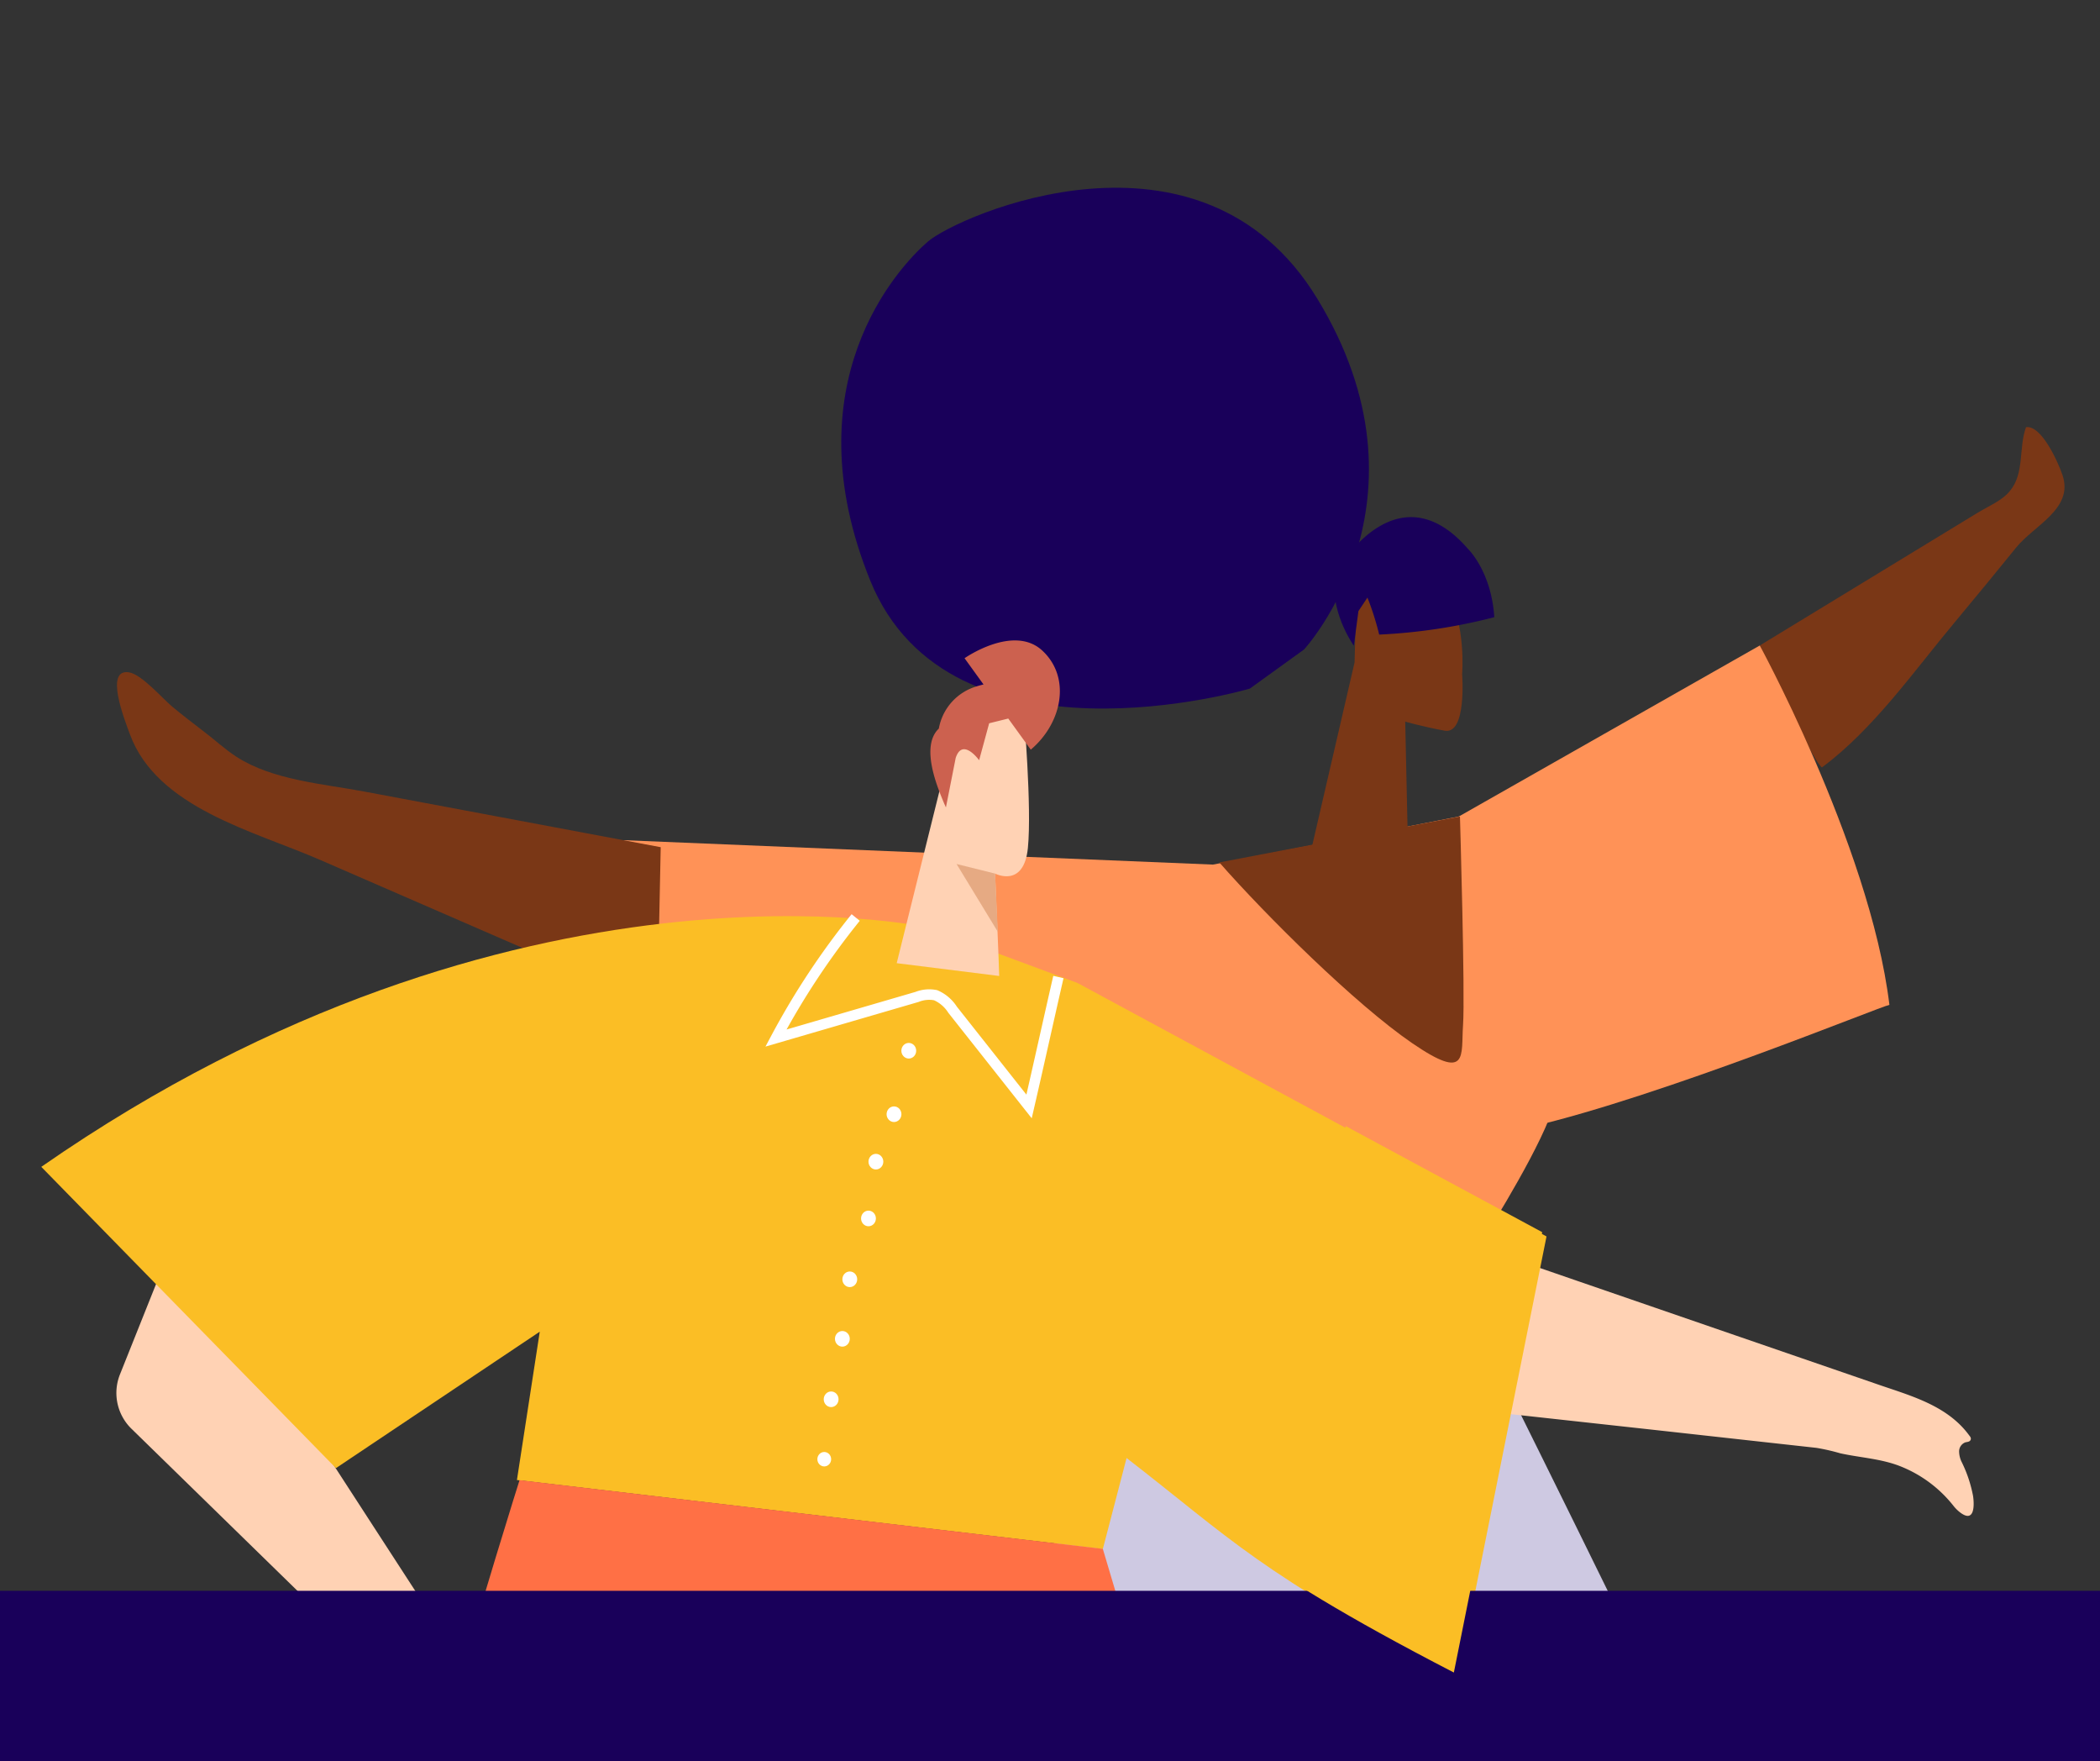 <svg id="contenu" xmlns="http://www.w3.org/2000/svg" viewBox="0 0 320 268.32"><rect x="0" y="0" width="320" height="268.32" fill="#333333" stroke="none"/><defs><style>.cls-1{fill:#19005a;}.cls-2{fill:#7a3716;}.cls-3{fill:#ff9257;}.cls-4{fill:#cec9e2;}.cls-5{fill:#ffd2b4;}.cls-6{fill:#fbbe25;}.cls-7{fill:#ff7045;}.cls-8{fill:#e6aa83;}.cls-9{fill:none;stroke:#fff;stroke-miterlimit:10;stroke-width:1.6px;}.cls-10{fill:#cc614f;}.cls-11{fill:#fff;}</style></defs><path class="cls-1" d="M190.45,104.91s-45.7,13.52-57.85-16.48,4.18-47.62,8.76-51.6S183,16.42,200.71,45.47c18.85,30.89-2,53.48-2,53.48Z"/><path class="cls-2" d="M268.16,98.34l19.6-11.94,13.46-8.2c1.62-1,3.81-1.9,5-3.34,2.32-2.69,1.35-6.65,2.51-9.78,2.35-.35,4.91,5.36,5.56,7.32,1.72,5.11-4.32,7.63-7.05,11q-4.63,5.71-9.34,11.36c-6.19,7.4-12.45,16.38-20.28,22.16C275.78,115.4,268.16,98.34,268.16,98.34Z"/><path class="cls-3" d="M221.81,124.67l46.35-26.33c-1.18-2.12,16.78,30.14,19.75,54.75-1.49.28-34.54,13.89-54.67,18.59Z"/><path class="cls-3" d="M99.34,142.42c1.11,33.87,5.87,53.52,5.87,53.52,14.77.06,57.91-9,57.91-9l5.63,18.72,56.57-3.43.05-12.41s7.71-12,10.65-19.29c3.47-8.58-13.55-46.17-13.55-46.17l-37.64,7.36L95,128"/><path class="cls-2" d="M199.47,130.92l6.94-30,.43-15.61s10.49-1.71,13.56,4.19,2.4,13.19,2.4,13.19.74,9.26-2.67,8.63-6-1.38-6-1.38l.52,23.87Z"/><path class="cls-2" d="M185.8,131.39l36.67-7s.8,27.13.47,31.77.9,8.69-7.76,2.76S192.9,139.48,185.8,131.39Z"/><path class="cls-1" d="M223.7,83.63s3.56,3.42,4,10.4a85.74,85.74,0,0,1-17.54,2.65s-2.17-9.44-5.57-11C204.63,85.7,213.29,71.63,223.7,83.63Z"/><path class="cls-1" d="M209.38,89.53,207,93.1l-.7,5.27S202.22,92.74,203.6,87l5.8-2.88Z"/><path class="cls-4" d="M257.65,268.32c-16.52-34.09-33.06-67.2-33.06-67.2l-55.84,4.17c-10.35,35.24-13.49,54.21-14.44,63Z"/><path class="cls-2" d="M100.68,129.07,75.81,124.4,55.6,120.61c-6.35-1.2-14-1.73-19.55-5.3-1.85-1.2-3.39-2.67-5.17-4-1.56-1.21-3.1-2.37-4.63-3.65s-4.62-4.87-6.55-5.22c-3.87-.69-.67,7.33.09,9.41,4.12,11.25,18.94,14.77,29,19.16l51.39,22.34Z"/><path class="cls-5" d="M224.44,210.7a3.6,3.6,0,0,0,3.08,4.45l24.42,2.68,17.15,1.9,7.69.85a31,31,0,0,1,3.64.83c3.14.69,6.35.82,9.34,2.05a19.41,19.41,0,0,1,7.9,5.94,5.74,5.74,0,0,0,1,1c2.18,1.68,2.22-.93,2-2.47a20,20,0,0,0-1.71-5.14,3.75,3.75,0,0,1-.42-1.66,1.48,1.48,0,0,1,.93-1.38c.29-.08.65-.07.8-.34s0-.5-.17-.7c-3.46-4.75-9.26-6.14-14.54-8l-21-7.23-24.21-8.34-11.6-4Z"/><path class="cls-5" d="M51.5,248.39c2.8,2.73,11.37,8.7,10.56,13.07-.34,1.82-1.41,3.41-1.86,5.2a8.49,8.49,0,0,0-.22,1.66h6.87q1-3.12,2.08-6.24a23.42,23.42,0,0,0,1.45-6.16c.23-4.39-3.7-8.34-6-11.85l-7.58-11.68L39.53,205.76,27.28,186.87l-9,22.52A7.62,7.62,0,0,0,20,217.64Z"/><path class="cls-6" d="M222.19,255.45l13.47-67.08L164.2,149.76l-22.83-8.47S78.51,127.56,6.29,177.77l44.9,45.9,31.06-20.79-3.48,22.6L168.05,236l3.62-13.87C187.39,234.27,191.88,239.76,222.19,255.45Z"/><path class="cls-5" d="M152.26,148.69c0-1-.63-15.6-.63-15.6s4.38,2.28,5-3.9-.63-20.62-.63-20.62l-10.46,2.34-8.9,35.83Z"/><path class="cls-7" d="M177.8,268.32c-5.46-17.78-9.75-32.35-9.75-32.35L79.17,225.5s-5.41,17-12.74,42.82Z"/><polygon class="cls-8" points="151.63 133.09 145.76 131.63 152.05 141.96 151.63 133.09"/><path class="cls-9" d="M130.39,139.78a116.44,116.44,0,0,0-12.15,18.37l21.5-6.27a5,5,0,0,1,2.83-.26,5.77,5.77,0,0,1,2.58,2.2l11.66,14.75c1.48-6.41,3-13.32,4.47-19.72"/><path class="cls-10" d="M143.06,111a8.2,8.2,0,0,1,5.75-6.43c.38-.12.72-.21,1.06-.29l-2.89-4s7.46-5.23,11.85-1.16,3.07,11-1.76,15.09l-3.43-4.74-2.91.72-1.53,5.63s-2.53-3.52-3.57-.35l-1.49,7.54-.27-.6C143,120.29,140.13,113.76,143.06,111Z"/><ellipse class="cls-11" cx="133.47" cy="176.98" rx="1.13" ry="1.19"/><ellipse class="cls-11" cx="136.23" cy="169.75" rx="1.13" ry="1.19"/><ellipse class="cls-11" cx="138.48" cy="160.08" rx="1.13" ry="1.19"/><ellipse class="cls-11" cx="132.34" cy="185.63" rx="1.13" ry="1.19"/><ellipse class="cls-11" cx="129.49" cy="194.9" rx="1.13" ry="1.19"/><ellipse class="cls-11" cx="128.36" cy="203.97" rx="1.13" ry="1.19"/><ellipse class="cls-11" cx="126.65" cy="213.18" rx="1.13" ry="1.19"/><ellipse class="cls-11" cx="125.6" cy="222.31" rx="1.05" ry="1.1"/><rect class="cls-1" y="242.36" width="320" height="25.96"/><path class="cls-6" d="M205.06,171.56c-4.21,21.59-8.09,43.23-16.52,63.63,7.25,5.32,16.12,10.89,33,19.62L235,187.72Z"/></svg>